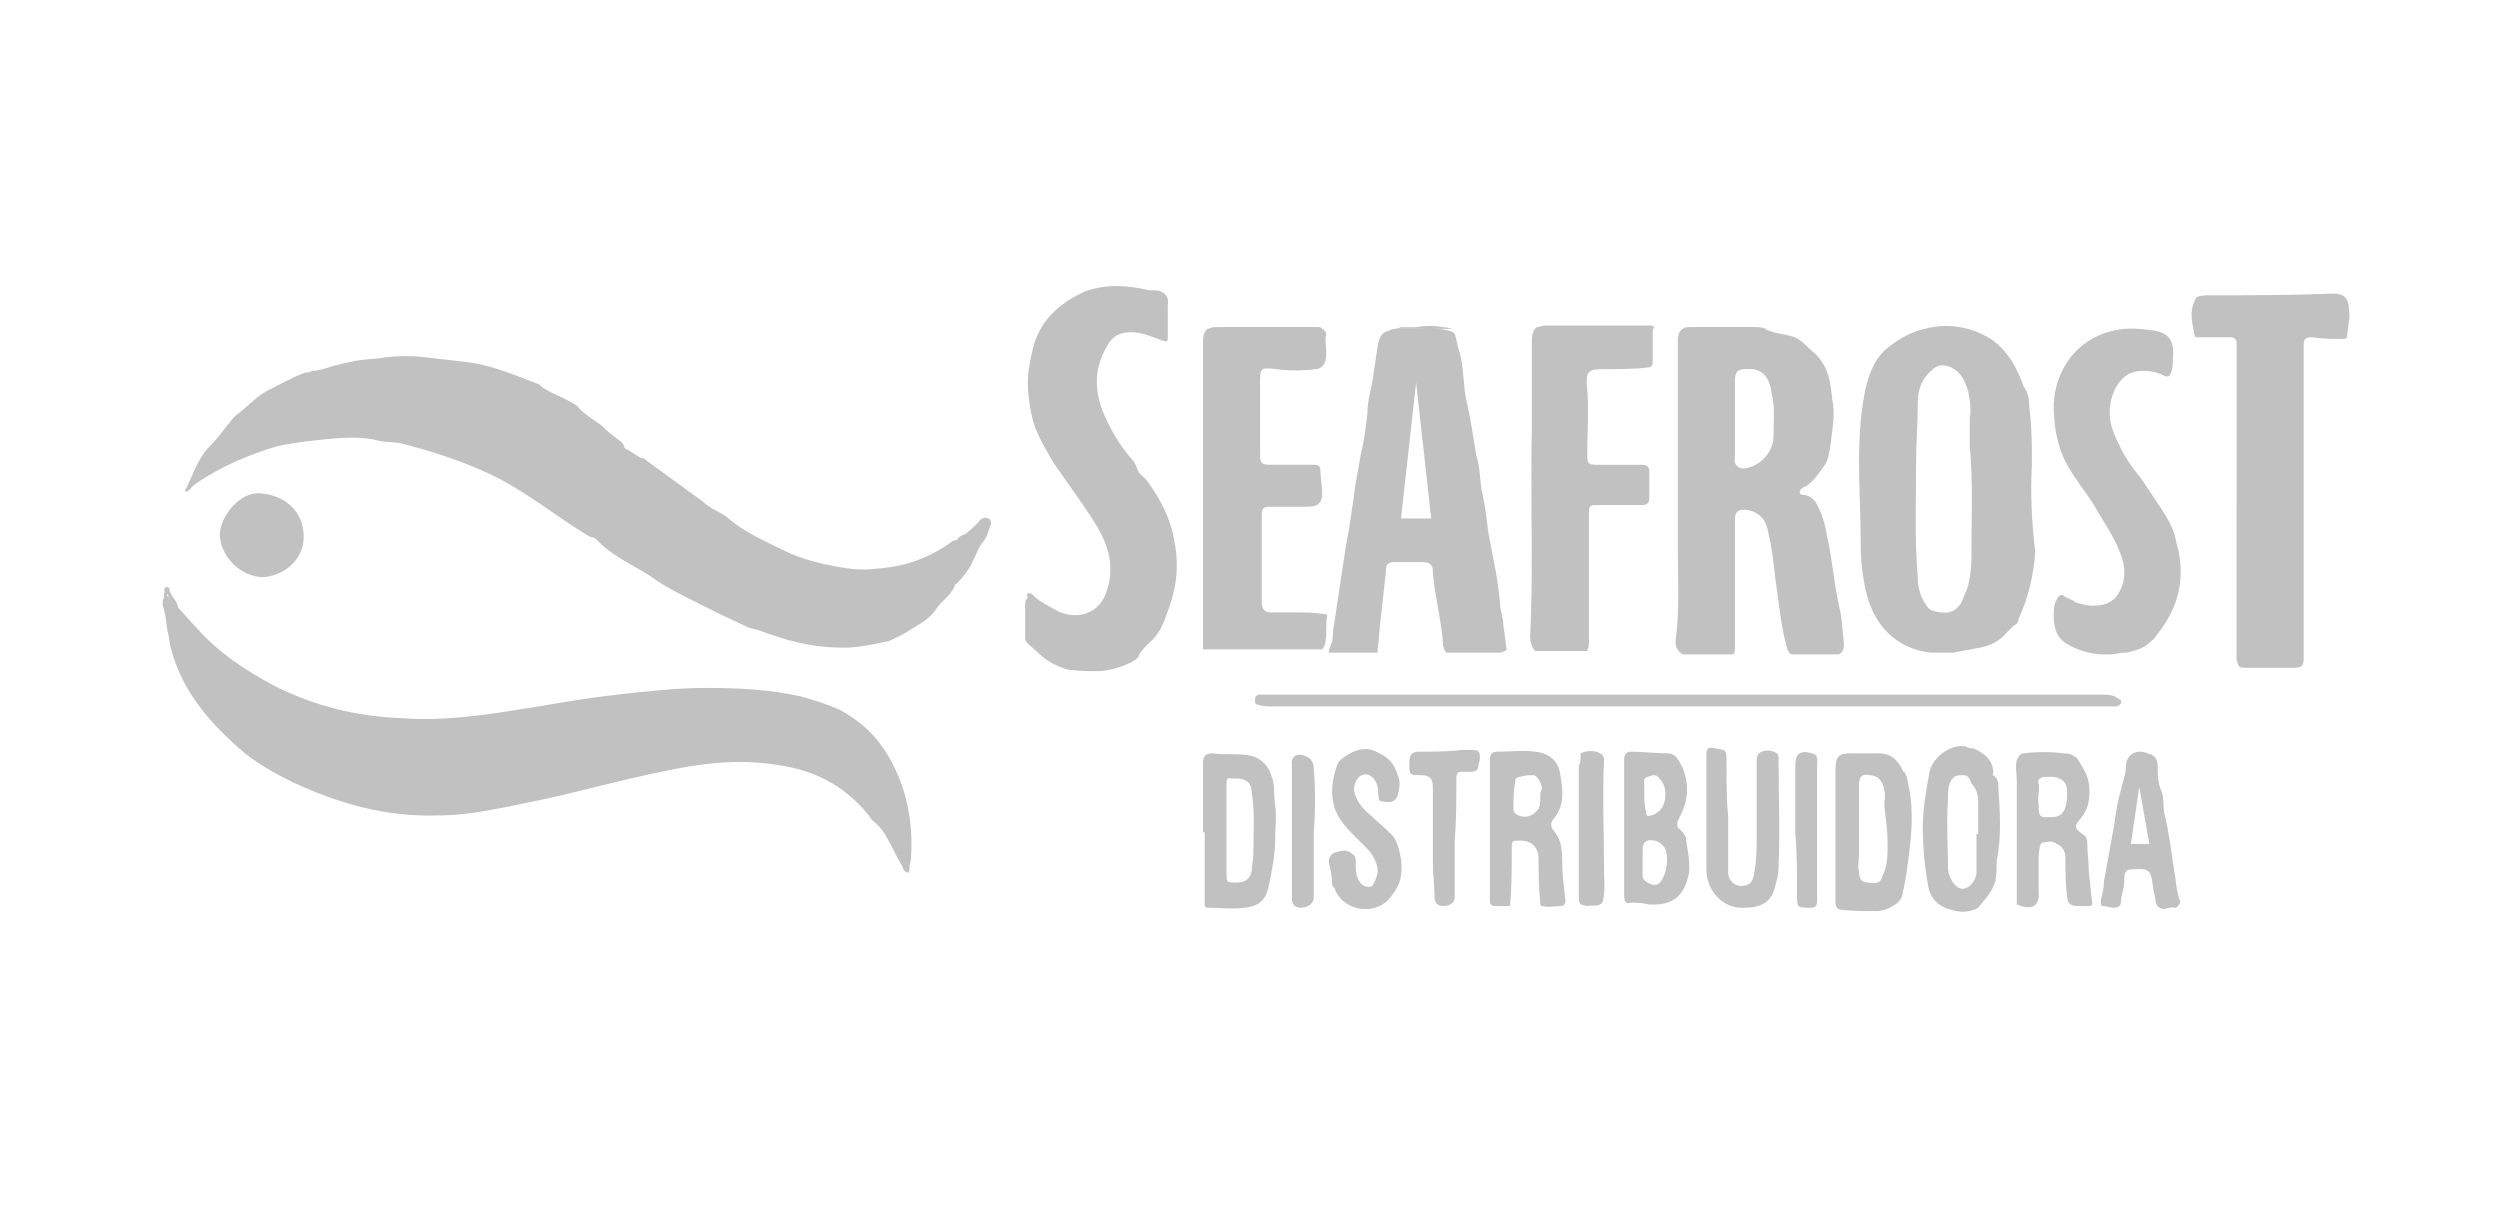 <?xml version="1.0" encoding="utf-8"?>
<!-- Generator: Adobe Illustrator 21.0.0, SVG Export Plug-In . SVG Version: 6.00 Build 0)  -->
<svg version="1.1" id="Capa_1" xmlns="http://www.w3.org/2000/svg" xmlns:xlink="http://www.w3.org/1999/xlink" x="0px" y="0px"
	 viewBox="0 0 149 72" style="enable-background:new 0 0 149 72;" xml:space="preserve">
<style type="text/css">
	.st0{fill:#C1C1C1;}
</style>
<g>
	<path class="st0" d="M371.4,3841.1c0.2,0.2,0.4,0.4,0.6,0.5c0.2,0.1,0.4,0.3,0.6,0.6c0,0.1,0.1,0.1,0.2,0.2
		c0.2,0.2,0.5,0.3,0.7,0.5c0.1,0,0.3,0.1,0.4,0.2c1,0.8,2.1,1.5,3.1,2.3c0.3,0.2,0.7,0.5,1,0.7c0.1,0,0.2,0.1,0.3,0.2
		c0.9,0.8,2.1,1.3,3.2,1.8c1.2,0.6,2.4,0.9,3.7,1c0.7,0.1,1.5,0,2.2-0.1c1.2-0.2,2.3-0.7,3.3-1.4c0.1-0.1,0.2-0.1,0.2-0.1
		c0,0,0.1,0,0.1-0.1c0.1-0.2,0.4-0.2,0.6-0.4c0.2-0.2,0.5-0.4,0.7-0.6c0.1-0.1,0.3-0.2,0.5,0c0.2,0.1,0.2,0.3,0.1,0.4
		c-0.1,0.3-0.2,0.7-0.4,0.9c-0.2,0.3-0.3,0.6-0.4,0.9c-0.2,0.5-0.5,0.9-0.9,1.3c0,0-0.1,0-0.1,0.1c-0.2,0.6-0.7,0.8-1.1,1.3
		c-0.4,0.5-0.9,0.8-1.4,1.1c-0.4,0.2-0.8,0.5-1.2,0.7c-0.8,0.2-1.7,0.4-2.6,0.4c-1,0-1.9-0.1-2.9-0.3c-0.8-0.2-1.6-0.5-2.4-0.8
		c-0.6-0.3-1.2-0.6-1.8-0.9c-0.6-0.2-1.1-0.6-1.7-0.9c-0.7-0.3-1.4-0.8-2.1-1.2c-1-0.6-2.1-1.2-3-2.1c-0.1-0.1-0.3-0.1-0.4-0.2
		c-1.7-1-3.2-2.3-4.9-3.2c-1.6-0.8-3.4-1.4-5.1-1.8c-0.6-0.2-1.2-0.1-1.8-0.2c-1-0.2-2-0.1-2.9,0c-0.9,0-1.7,0.2-2.6,0.4
		c-1.6,0.4-3.1,1.1-4.5,2.1c-0.1,0.1-0.2,0.2-0.4,0.3c-0.1,0-0.1,0.1-0.2,0.1c-0.1,0,0-0.1,0-0.2c0.4-0.8,0.6-1.7,1.3-2.3
		c0.4-0.3,0.6-0.8,0.9-1.2c0.2-0.2,0.3-0.4,0.4-0.6c0.6-0.4,1.1-1,1.8-1.4c0.7-0.4,1.4-0.7,2.2-1c0.1,0,0.2,0,0.4-0.1
		c0.4,0,0.8-0.2,1.2-0.3c0.4-0.1,0.8-0.2,1.2-0.2c0.5-0.1,1.1-0.1,1.6-0.2c0.8-0.1,1.5-0.1,2.3,0c0.8,0.1,1.6,0.2,2.4,0.3
		c1.4,0.2,2.6,0.8,3.9,1.3c0,0,0.1,0,0.1,0.1c0.6,0.4,1.4,0.7,2,1.1C370.4,3840.4,370.9,3840.7,371.4,3841.1z"/>
	<path class="st0" d="M347.8,3851.2c0.4,0.4,0.7,0.8,1,1.1c1.3,1.4,2.8,2.4,4.4,3.2c2.2,1.1,4.6,1.6,7.1,1.8
		c2.4,0.2,4.7-0.2,7.1-0.6c1.6-0.3,3.3-0.5,5-0.7c1.7-0.2,3.3-0.4,5-0.4c1.8,0,3.5,0.1,5.2,0.5c0.7,0.2,1.3,0.4,1.9,0.6
		c0.3,0.1,0.6,0.3,0.8,0.5c1.3,0.9,2.2,2.1,2.7,3.5c0.6,1.4,0.7,2.9,0.7,4.4c0,0.2-0.1,0.4-0.1,0.6c0,0.1,0,0.2-0.1,0.2
		c-0.1,0-0.2-0.1-0.2-0.1c-0.1-0.1-0.1-0.3-0.2-0.4c-0.2-0.5-0.5-0.9-0.7-1.4c-0.2-0.4-0.4-0.8-0.8-1c-0.1-0.1-0.2-0.3-0.3-0.4
		c-1.3-1.5-3-2.4-4.9-2.7c-2.2-0.3-4.4-0.1-6.6,0.3c-2.3,0.5-4.5,1.1-6.8,1.6c-1.9,0.4-3.7,0.8-5.6,0.8c-2.9,0.1-5.6-0.6-8.1-1.9
		c-0.9-0.4-1.8-0.9-2.6-1.6c-1.9-1.6-3.5-3.4-4.1-5.8c-0.1-0.3-0.1-0.6-0.2-1c-0.1-0.5-0.1-1-0.2-1.5c0-0.1,0-0.2,0-0.2
		c0-0.1,0.1-0.2,0.2-0.2c0.1,0,0.2,0.1,0.2,0.2C347.5,3850.8,347.6,3851,347.8,3851.2z"/>
	<path class="st0" d="M440.7,3853.3c-0.1-0.7-0.1-1.5-0.3-2.2c-0.2-1.3-0.4-2.6-0.6-3.9c-0.1-0.7-0.3-1.3-0.7-1.9
		c-0.1-0.2-0.3-0.3-0.6-0.4c-0.2,0-0.3-0.1-0.2-0.3c0.1-0.1,0.1-0.1,0.2-0.2c0.4-0.3,0.8-0.7,1.1-1.2c0.2-0.3,0.3-0.8,0.4-1.2
		c0.1-0.9,0.2-1.7,0.1-2.5c-0.1-0.9-0.2-1.8-0.9-2.5c-0.5-0.4-0.8-0.9-1.5-1.1c-0.3-0.1-0.6-0.1-0.8-0.2c-0.2-0.1-0.3-0.1-0.5-0.1
		c-0.2,0-0.4-0.1-0.6-0.1c-1.2,0-2.4,0-3.6,0c-0.2,0-0.3,0-0.4,0.1c-0.2,0.1-0.3,0.3-0.3,0.6c0,3.9,0,7.9,0,11.8
		c0,1.5,0.1,3.1-0.1,4.6c-0.1,0.4,0,0.8,0.4,1l2.8,0c0.1-0.1,0.1-0.2,0.1-0.5c0-1.2,0-2.3,0-3.5c0-1.2,0-2.4,0-3.6
		c0-0.5,0.2-0.7,0.7-0.5c0.7,0.1,1,0.7,1.2,1.3c0.2,0.8,0.3,1.6,0.4,2.4c0.2,1.2,0.3,2.4,0.5,3.6c0.1,0.3,0.1,0.6,0.3,0.8l2.6,0
		C440.6,3853.7,440.7,3853.5,440.7,3853.3z M436.8,3841.6c0,0.9-0.6,1.6-1.5,1.8c-0.4,0.1-0.7-0.2-0.7-0.7c0-0.7,0-1.5,0-2.2h0
		c0-0.6,0-1.3,0-1.9c0-0.5,0.2-0.7,0.7-0.7c1-0.1,1.3,0.6,1.4,1.4C436.8,3840,436.8,3840.8,436.8,3841.6z"/>
	<path class="st0" d="M451.1,3843.2c0-0.9,0-1.8-0.1-2.8c-0.1-0.5,0-1-0.3-1.4c0-0.1-0.1-0.1-0.1-0.2c-0.3-1-0.8-1.9-1.7-2.5
		c-0.6-0.4-1.2-0.7-1.9-0.8c-0.5-0.1-1-0.1-1.5,0c-0.2,0-0.3,0.1-0.5,0.1c-0.9,0.2-1.6,0.6-2.2,1.2c-0.5,0.6-0.9,1.3-1.1,2.1
		c-0.3,1.4-0.3,2.7-0.4,4.1c0,1.6,0.1,3.1,0.1,4.7c0,0.9,0.1,1.7,0.3,2.5c0.2,0.9,0.6,1.7,1.2,2.3c0.7,0.7,1.5,1,2.5,1.1l1.2,0
		c0.5-0.1,1-0.2,1.5-0.3c0.6-0.1,1.1-0.4,1.5-0.8c0.1-0.1,0.3-0.2,0.4-0.4c0.2-0.1,0.2-0.2,0.3-0.4c0.6-1.2,0.9-2.5,0.9-3.8
		C451.1,3846.5,451.1,3844.9,451.1,3843.2z M447.8,3847.8c0,0.8,0,1.7-0.3,2.5c-0.1,0.2-0.2,0.4-0.3,0.7c-0.4,0.7-1,0.7-1.6,0.5
		c-0.1,0-0.2-0.1-0.3-0.2c-0.3-0.5-0.5-1.1-0.6-1.7c-0.2-2.1-0.1-4.2-0.1-6.3c0-1.1,0.1-2.2,0.1-3.3c0-0.7,0.2-1.3,0.7-1.7
		c0.4-0.4,0.7-0.4,1.2-0.2c0.6,0.3,0.8,0.8,0.9,1.3c0.1,0.5,0.1,1,0.1,1.5c0,0.5,0,1.1,0,1.6C447.9,3844.2,447.8,3846,447.8,3847.8z
		"/>
	<path class="st0" d="M421.9,3853.5c-0.1-0.4-0.1-0.9-0.1-1.3c0-0.5-0.2-0.9-0.2-1.3c-0.1-0.8-0.2-1.6-0.4-2.4
		c-0.1-0.5-0.2-1-0.3-1.5c-0.1-0.8-0.2-1.6-0.4-2.3c-0.1-0.6-0.1-1.3-0.3-1.9c-0.1-0.6-0.1-1.2-0.2-1.7c-0.1-0.7-0.3-1.3-0.3-2
		c-0.1-0.8-0.1-1.6-0.3-2.4c-0.2-0.7-0.1-0.9-0.5-1c-0.1,0-0.3-0.1-0.6-0.1c-0.5-0.1-1,0-1.4,0c0,0,0,0,0,0c-0.3,0-0.6,0-0.9,0
		c-0.2,0-0.3,0-0.4,0.1c-0.4,0.1-0.6,0.2-0.7,0.9c-0.1,0.6-0.2,1.3-0.2,1.9c-0.1,0.6-0.2,1.2-0.3,1.7c-0.1,0.8-0.2,1.6-0.4,2.4
		c-0.1,0.5-0.2,1-0.2,1.6c-0.1,0.7-0.2,1.3-0.3,2c-0.1,0.7-0.3,1.5-0.4,2.2c-0.1,0.6-0.1,1.3-0.3,1.9c-0.1,0.6-0.2,1.2-0.3,1.8
		c-0.1,0.4,0,0.8-0.2,1.2c-0.1,0.2-0.1,0.3-0.1,0.4l2.7,0c0,0,0-0.1,0-0.1c0-0.6,0.1-1.2,0.2-1.9c0.1-0.8,0.2-1.7,0.3-2.5
		c0-0.5,0.1-0.6,0.6-0.6c0.5,0,0.9,0,1.4,0c0.5,0,0.6,0.1,0.7,0.6c0.1,1.3,0.5,2.6,0.5,4c0,0.3,0.1,0.4,0.2,0.5l3,0
		C421.9,3853.6,421.9,3853.5,421.9,3853.5z M415.9,3846.2l0.8-7.6l0.9,7.6H415.9z"/>
	<path class="st0" d="M396,3854c-0.3-0.3-0.6-0.5-0.9-0.8c-0.1-0.1-0.1-0.3-0.1-0.4c0-0.6,0-1.2,0-1.7c0-0.1,0-0.2,0.1-0.3
		c0.1-0.1,0-0.2,0-0.2c0.2-0.1,0.3,0,0.4,0.1c0.4,0.4,0.8,0.6,1.3,0.8c1.1,0.6,2.4,0.2,2.8-1.2c0.3-1.3,0-2.4-0.6-3.4
		c-0.7-1.2-1.6-2.3-2.4-3.5c-0.5-0.8-1-1.6-1.2-2.6c-0.2-0.8-0.3-1.7-0.2-2.6c0.1-0.6,0.2-1.1,0.4-1.7c0.5-1.3,1.5-2.2,2.7-2.7
		c1.2-0.5,2.4-0.4,3.6-0.1c0.1,0,0.2,0,0.2,0c0.5,0,0.8,0.3,0.8,0.8c0,0.6,0,1.2,0,1.8c0,0.2,0,0.3-0.3,0.2
		c-0.6-0.2-1.2-0.4-1.8-0.4c-0.6,0-1,0.2-1.3,0.7c-0.8,1.2-0.7,2.5-0.2,3.8c0.4,0.9,0.9,1.7,1.5,2.5c0.2,0.2,0.3,0.4,0.4,0.7
		c0.1,0.3,0.4,0.4,0.5,0.7c0.7,1,1.3,2.1,1.5,3.4c0.3,1.4,0.1,2.8-0.4,4.1c-0.2,0.6-0.5,1.1-0.9,1.5c-0.2,0.2-0.4,0.4-0.6,0.6
		c0,0.1-0.1,0.2-0.2,0.2c-0.6,0.4-1.2,0.6-1.9,0.6c-0.6,0-1.3,0-1.9-0.1C396.8,3854.4,396.4,3854.3,396,3854z"/>
	<path class="st0" d="M462.5,3845.3c0-2.9,0-5.8,0-8.8c0-0.3-0.1-0.4-0.4-0.4c-0.6,0-1.2,0-1.8,0c-0.1,0-0.2,0-0.2-0.1
		c-0.1-0.6-0.2-1.2-0.1-1.7c0.1-0.5,0.2-0.5,0.7-0.5c2.4,0,4.8,0,7.2-0.1c0.6,0,0.8,0.3,0.9,0.9c0.1,0.5-0.1,0.9-0.1,1.4
		c0,0.2-0.2,0.2-0.3,0.2c-0.6,0-1.1,0-1.7,0c-0.3,0-0.4,0.1-0.4,0.4c0,5.8,0,11.6,0,17.4c0,0.5-0.1,0.6-0.6,0.6c-0.9,0-1.8,0-2.7,0
		c-0.3,0-0.4-0.1-0.4-0.4c0-0.5,0-0.9,0-1.4C462.6,3850.2,462.6,3847.7,462.5,3845.3C462.6,3845.3,462.5,3845.3,462.5,3845.3z"/>
	<path class="st0" d="M411.7,3853.1c0,0.2-0.1,0.3-0.2,0.4l-6.7,0c0-0.1,0-0.2,0-0.3c0-1.2,0-2.5,0-3.7v-4.7c0-2.8,0-5.6,0-8.4
		c0-0.2,0-0.4,0.1-0.5c0-0.1,0.1-0.1,0.2-0.2c0,0,0,0,0,0c0.1,0,0.1-0.1,0.2-0.1c0.3,0,0.5,0,0.8,0c1.7,0,3.4,0,5.1,0
		c0.1,0,0.2,0,0.3,0.1c0.2,0.1,0.2,0.2,0.2,0.5c0,0.4,0,0.9,0,1.3c-0.1,0.3-0.3,0.4-0.5,0.5c-0.7,0.1-1.5,0.1-2.2,0
		c-0.9-0.1-0.9-0.1-0.9,0.8c0,1.3,0,2.6,0,3.9c0,0.4,0.1,0.6,0.6,0.6c0.8,0,1.6,0,2.4,0c0.3,0,0.4,0.1,0.3,0.3
		c0,0.4,0.1,0.8,0.1,1.2c0,0.5-0.2,0.7-0.7,0.7c-0.7,0-1.4,0-2.2,0c-0.4,0-0.5,0.1-0.5,0.5c0,1.4,0,2.7,0,4.1c0,0.3,0,0.5,0,0.8
		c0,0.3,0.2,0.5,0.5,0.5c0.5,0,0.9,0,1.4,0c0.5,0,1.1,0,1.6,0.1c0.1,0,0.2,0,0.2,0.1C411.8,3852.1,411.8,3852.6,411.7,3853.1z"/>
	<path class="st0" d="M430,3835.8c0,0.6,0,1.1,0,1.7c0,0.2-0.1,0.3-0.3,0.3c-0.8,0.1-1.5,0.1-2.3,0c-1,0-1.1,0.1-1,1.1
		c0.1,1.2,0,2.5,0,3.7c0,0.4,0.1,0.5,0.5,0.5c0.8,0,1.7,0,2.5,0c0.4,0,0.4,0.1,0.4,0.4c0,0.5,0,0.9,0,1.4c0,0.4-0.1,0.5-0.5,0.5
		c-0.8,0-1.6,0-2.5,0c-0.4,0-0.4,0-0.4,0.4c0,1.2,0,2.4,0,3.5h0c0,1.1,0,2.2,0,3.3c0,0.2,0,0.3,0,0.5c0,0.2-0.1,0.3-0.1,0.4l-2.9,0
		c-0.2-0.2-0.3-0.5-0.3-0.9c0.2-3.9,0-7.7,0.1-11.6c0-1.6,0-3.2,0-4.8c0-0.4,0.1-0.6,0.3-0.7c0.1,0,0.3-0.1,0.5-0.1
		c1.9,0,3.9,0,5.8,0c0.1,0,0.2,0,0.3,0.1C430,3835.6,430,3835.7,430,3835.8z"/>
	<path class="st0" d="M458.1,3852.8c-0.1,0.2-0.3,0.3-0.5,0.4c-0.4,0.3-0.8,0.4-1.2,0.5c0,0-0.1,0-0.1,0c-0.3,0-0.5,0.1-0.8,0.1
		c-0.2,0-0.3,0-0.5,0c-0.6,0-1.2-0.2-1.8-0.5c-0.7-0.4-1-1-0.9-1.7c0-0.3,0-0.6,0.1-1c0.1-0.2,0.2-0.3,0.4-0.1
		c0.2,0.1,0.5,0.2,0.7,0.4c0.3,0.1,0.6,0.2,1,0.2c0.5,0,1-0.1,1.3-0.5c0.6-0.8,0.6-1.7,0.2-2.7c-0.3-0.9-0.9-1.7-1.4-2.5
		c-0.5-0.7-1.1-1.4-1.5-2.3c-0.5-1.1-0.8-2.2-0.7-3.4c0.1-1.9,1.2-3.6,3.4-4.1c0.7-0.2,1.5-0.1,2.3,0c0.9,0.2,1.2,0.6,1.1,1.7
		c0,0.2,0,0.4-0.1,0.6c-0.1,0.2-0.1,0.3-0.4,0.2c-0.4-0.2-0.8-0.3-1.2-0.3c-0.7,0-1.2,0.3-1.5,0.9c-0.5,1.1-0.4,2.2,0.1,3.2
		c0.3,0.7,0.7,1.3,1.2,1.9c0.4,0.5,0.8,1.1,1.1,1.7c0.4,0.6,0.7,1.2,0.9,1.9C459.8,3849.4,459.4,3851.2,458.1,3852.8z"/>
	<path class="st0" d="M432,3856.7c-7.8,0-15.5,0-23.3,0c-0.3,0-0.5,0-0.8-0.1c-0.1,0-0.2-0.1-0.2-0.2c0-0.2,0.1-0.3,0.2-0.3
		c0.4,0,0.7,0,1.1,0c3.3,0,6.6,0,10,0c12,0,24,0,35.9,0c0.3,0,0.6,0,0.9,0.1c0.1,0.1,0.2,0.1,0.2,0.3c0,0.1-0.2,0.2-0.3,0.2
		c-0.2,0-0.4,0-0.6,0C447.4,3856.7,439.7,3856.7,432,3856.7L432,3856.7z"/>
	<path class="st0" d="M444.2,3860.9c0-0.2-0.1-0.4-0.2-0.6c-0.1,0-0.1-0.1-0.1-0.1c-0.3-0.6-0.6-0.9-1.3-0.9c-0.5,0-1.1,0-1.6,0
		c-0.7,0-0.8,0.2-0.8,0.8c0,2.1,0,4.2,0,6.2c0,0.4,0,0.8,0,1.2c0,0.2,0,0.3,0.2,0.4c0.7,0.1,1.4,0.1,2.1,0.1c0.4,0,0.9-0.2,1.2-0.5
		c0.1-0.2,0.3-0.4,0.3-0.6c0.2-0.8,0.3-1.6,0.3-2.4C444.5,3863.3,444.4,3862.1,444.2,3860.9z M443.1,3864.3c0,0.6,0,1.2-0.2,1.8
		c-0.1,0.4-0.3,0.5-0.8,0.4c-0.3,0-0.4-0.2-0.5-0.5c-0.1-0.3,0-0.7,0-1c0-1.3,0-2.6,0-4c0-0.4,0.2-0.5,0.5-0.5
		c0.5,0,0.8,0.3,0.9,0.8c0.1,0.3,0,0.5,0,0.8C443,3862.9,443.1,3863.6,443.1,3864.3z"/>
	<path class="st0" d="M454.5,3867.6c-0.1-0.5-0.1-1.1-0.1-1.6c0-0.6-0.1-1.2-0.1-1.8c0-0.2-0.1-0.3-0.3-0.4
		c-0.4-0.3-0.5-0.4-0.1-0.7c0.5-0.6,0.6-1.3,0.5-2.1c-0.1-0.5-0.4-1-0.7-1.4c-0.2-0.2-0.5-0.3-0.7-0.3c-0.7-0.1-1.5-0.1-2.2,0
		c-0.2,0-0.3,0.2-0.3,0.4c-0.1,0.4,0,0.8,0,1.1c0,2.3,0,4.6,0,6.9c0.9,0.3,1.3,0.1,1.2-0.7c0-0.5,0-1.1,0-1.6c0-0.3,0-0.6,0.1-0.9
		c0-0.1,0.1-0.2,0.2-0.2c0.2,0,0.4-0.1,0.6,0c0,0,0.1,0.1,0.1,0.1c0.3,0.2,0.5,0.4,0.5,0.8c0,0.7,0,1.4,0.1,2c0,0.4,0.2,0.5,0.6,0.6
		c0.2,0,0.4,0,0.6,0C454.4,3867.8,454.5,3867.8,454.5,3867.6z M453,3862.3c-0.1,0.4-0.3,0.6-0.7,0.6c-0.7,0-0.7,0.1-0.8-0.7
		c-0.1-0.4,0.1-0.7,0-1.1c-0.1-0.2,0.1-0.4,0.4-0.4c0.2,0,0.3,0,0.5,0c0.5,0.1,0.7,0.3,0.7,0.8C453.1,3861.7,453.1,3862,453,3862.3z
		"/>
	<path class="st0" d="M449.3,3861.2c0-0.2,0-0.5-0.3-0.6c-0.1,0,0-0.1,0-0.1c0-0.8-0.5-1.2-1.1-1.4c-0.1,0-0.3,0-0.4-0.1
		c-0.8-0.2-1.8,0.5-2,1.4c-0.2,1-0.3,2-0.3,3.1c0,1.1,0.1,2.1,0.3,3.2c0.1,0.8,0.6,1.2,1.2,1.4c0.6,0.2,1.1,0.2,1.6-0.1
		c0.3-0.4,0.8-0.8,0.9-1.4c0.1-0.4,0.1-0.8,0.1-1.2C449.4,3864,449.4,3862.6,449.3,3861.2z M448.1,3862c0,0.6,0,1.2,0,1.8h0
		c0,0.7,0,1.4,0,2.1c0,0.3-0.2,0.5-0.4,0.7c-0.3,0.2-0.7,0.2-0.9-0.2c-0.2-0.3-0.2-0.5-0.2-0.8c0-1.3-0.1-2.5,0-3.8
		c0-0.3,0-0.7,0.2-1c0.2-0.2,0.4-0.3,0.7-0.3c0.3,0,0.4,0.2,0.5,0.5C448,3861.3,448.1,3861.6,448.1,3862z"/>
	<path class="st0" d="M408.9,3862.2c-0.1-0.5,0-1.1-0.2-1.6c-0.2-0.7-0.7-1.1-1.4-1.3c-0.6-0.1-1.2,0-1.9,0c-0.4,0-0.5,0.1-0.5,0.5
		c0,1.3,0,2.6,0,3.8h0.1c0,1.3,0,2.6,0,3.9c0,0.2,0,0.3,0.2,0.3c0.7,0,1.4,0.1,2,0c0.7-0.1,1.2-0.4,1.3-1.2c0.2-0.8,0.3-1.7,0.3-2.5
		C408.9,3863.5,409,3862.8,408.9,3862.2z M407.7,3864.9c0,0.3-0.1,0.6-0.1,0.9c-0.1,0.5-0.4,0.7-0.8,0.7c-0.6,0-0.6,0-0.6-0.6v-2.4
		c0-0.9,0-1.7,0-2.6c0-0.2,0-0.3,0.3-0.3c0.1,0,0.2,0,0.3,0c0.6,0,0.8,0.2,0.9,0.8C407.8,3862.6,407.7,3863.7,407.7,3864.9z"/>
	<path class="st0" d="M459.4,3867.5c-0.2-0.5-0.2-1-0.3-1.5c-0.2-1.1-0.3-2.2-0.6-3.2c-0.1-0.4,0-0.9-0.2-1.3
		c-0.2-0.4-0.2-0.9-0.2-1.3c0-0.5-0.2-0.6-0.6-0.8c-0.7-0.2-1.3,0.1-1.2,0.7c0,0.5-0.2,0.9-0.3,1.3c-0.1,0.7-0.2,1.3-0.4,2
		c-0.2,1-0.4,2-0.5,3.1c0,0.4-0.1,0.7-0.2,1.1c0,0.1,0,0.3,0.1,0.3c0.2,0,0.4,0.1,0.6,0.1c0.2,0,0.4-0.1,0.4-0.3
		c0-0.4,0.2-0.7,0.2-1.1c0-0.8,0.1-0.8,0.8-0.8c0,0,0,0,0.1,0c0.3,0,0.4,0.1,0.5,0.4c0.1,0.3,0.1,0.7,0.2,1c0.1,0.3,0,0.6,0.3,0.7
		c0.3,0.1,0.5-0.1,0.8,0c0,0,0,0,0.1,0C459.4,3867.8,459.4,3867.6,459.4,3867.5z M456.7,3864.4l0.4-3.1l0.6,3.1H456.7z"/>
	<path class="st0" d="M415.7,3860.5C415.7,3860.5,415.7,3860.6,415.7,3860.5c0.2,0.4,0.1,0.8,0,1.1c-0.1,0.2-0.3,0.3-0.5,0.3
		c-0.2,0-0.4,0-0.6-0.1c-0.1-0.3,0-0.7-0.2-1c-0.2-0.4-0.6-0.5-0.9-0.2c-0.2,0.2-0.3,0.5-0.2,0.8c0.1,0.6,0.5,1,0.9,1.4
		c0.4,0.3,0.8,0.7,1.1,1c0.3,0.4,0.5,0.9,0.6,1.4c0.1,0.7,0,1.4-0.4,2c-0.8,1.2-2.6,1-3.2-0.1c0-0.1-0.1-0.1-0.1-0.2
		c-0.1-0.1-0.1-0.1-0.1-0.2c0-0.4-0.1-0.8-0.1-1.2c0-0.3,0.1-0.5,0.4-0.6c0.3-0.1,0.6-0.1,0.9,0.1c0.1,0.1,0.1,0.3,0.1,0.4
		c0,0.3,0,0.6,0.1,0.9c0.1,0.2,0.2,0.3,0.3,0.4c0.2,0.1,0.5,0.1,0.6-0.2c0.2-0.4,0.2-0.7,0.1-1.1c-0.2-0.5-0.6-0.9-1.1-1.3
		c-0.6-0.5-1.1-1.1-1.3-1.9c-0.2-0.8-0.1-1.5,0.2-2.2c0.1-0.2,0.3-0.4,0.5-0.5h0c0.6-0.4,1.2-0.5,1.8-0.1
		C415.2,3859.5,415.6,3859.9,415.7,3860.5z"/>
	<path class="st0" d="M419,3864.2c0,1.1,0,2.1,0,3.2c0,0.3-0.2,0.5-0.7,0.5c-0.3,0-0.4-0.1-0.4-0.5c0-0.7-0.1-1.3-0.1-2
		c0-1.4,0-2.8,0-4.2c0-0.5-0.2-0.6-0.6-0.6c-0.6,0-0.6,0-0.7-0.6c0-0.5,0.1-0.6,0.6-0.6c0.8,0,1.6,0,2.3-0.1c0.2,0,0.4,0,0.6,0
		c0.3,0,0.4,0.2,0.4,0.5c0,0.2,0,0.3-0.1,0.5c0,0.2-0.2,0.3-0.4,0.3c-0.2,0-0.4,0-0.6,0c-0.2,0-0.3,0.1-0.3,0.3
		C419,3862,419,3863.1,419,3864.2C419,3864.2,419,3864.2,419,3864.2z"/>
	<path class="st0" d="M426,3859.5c0-0.1,0-0.1,0-0.2c0.4-0.2,0.9-0.2,1.3,0.1c0.1,0.1,0.1,0.2,0.1,0.3c-0.1,2,0,4.1,0,6.1
		c0,0.6,0.1,1.3-0.1,1.9c-0.3,0.3-0.6,0.1-0.9,0.2c-0.4-0.1-0.4-0.1-0.5-0.5c0-2.4,0-4.9,0-7.3C426,3859.9,426,3859.7,426,3859.5z"
		/>
	<path class="st0" d="M438,3863.7c0-1.2,0-2.5,0-3.7c0-0.7,0.3-0.8,0.9-0.6c0.3,0.1,0.3,0.4,0.3,0.6c0,0.9,0,1.8,0,2.7
		c0,1.6,0,3.2,0,4.8c0,0.3-0.1,0.4-0.4,0.4c-0.7,0-0.7,0-0.7-0.8C438,3865.9,438,3864.8,438,3863.7
		C438,3863.7,438,3863.7,438,3863.7z"/>
	<path class="st0" d="M347.8,3851.2c-0.3-0.2-0.4-0.4-0.5-0.8c-0.2,0.2-0.2,0.5-0.1,0.7c0.1,0.4,0.2,0.9,0.2,1.3
		c-0.1,0-0.1-0.1-0.1-0.2c0-0.7-0.3-1.4-0.2-2c0-0.1,0-0.2,0.1-0.2c0.1,0,0.1,0,0.2,0.1C347.3,3850.5,347.7,3850.8,347.8,3851.2z"/>
	<polygon class="st0" points="416.9,3840.2 416.9,3840.2 416.9,3840.2 	"/>
	<polygon class="st0" points="416.9,3840.2 416.9,3840.2 416.9,3840.2 	"/>
	<path class="st0" d="M434.2,3862.8c0,1,0,2.1,0,3.1c0,0.6,0.6,0.9,1.1,0.7c0.1-0.1,0.2-0.2,0.2-0.3c0.2-0.8,0.2-1.7,0.1-2.5
		c0-1.3,0-2.6,0-4c0-0.2,0-0.4,0.3-0.5c0.3-0.1,0.6-0.1,0.8,0c0.1,0.1,0.1,0.2,0.1,0.3c0,2,0.1,4.1,0,6.1c0,0.4-0.1,0.7-0.2,1.1
		c-0.2,0.9-0.9,1.2-1.7,1.3c-1.2,0.1-2.1-0.9-2.1-2.1c0-2.1,0-4.2,0-6.3c0-0.3,0.1-0.4,0.5-0.4c0.7,0.1,0.7,0.1,0.7,0.7
		C434.1,3861,434.1,3861.9,434.2,3862.8C434.1,3862.8,434.2,3862.8,434.2,3862.8z"/>
	<path class="st0" d="M431.8,3864.1c0-0.2-0.1-0.4-0.3-0.5c-0.3-0.2-0.3-0.4-0.1-0.7c0.5-0.9,0.6-1.8,0.1-2.7
		c-0.2-0.4-0.4-0.8-0.8-0.8c-0.7,0-1.4-0.1-2.1-0.1c-0.3,0-0.4,0.2-0.4,0.4c0,1.3,0,2.5,0,3.8h0c0,0.8,0,1.6,0,2.4c0,0.5,0,1,0,1.5
		c0,0.3,0,0.4,0.4,0.4c0.3,0,0.6,0,1,0.1c1.3,0.1,1.9-0.4,2.3-1.5C432.1,3865.6,432,3864.9,431.8,3864.1z M429.7,3860.7
		c0.2-0.1,0.5-0.1,0.7,0.1c0.4,0.4,0.4,0.8,0.2,1.3c-0.1,0.4-0.3,0.6-0.7,0.8c-0.2,0-0.2,0-0.3-0.1c-0.1-0.4-0.1-0.7-0.1-1.1
		c0-0.2,0-0.4,0-0.5C429.5,3860.9,429.4,3860.7,429.7,3860.7z M430.5,3866.4c-0.1,0.2-0.3,0.3-0.5,0.2c-0.2-0.1-0.5-0.2-0.5-0.5
		c0-0.3,0-0.5,0-0.8h0c0-0.2,0-0.5,0-0.7c0-0.2,0-0.5,0.3-0.6c0.2-0.1,0.7,0.1,0.8,0.3C430.9,3864.8,430.8,3865.9,430.5,3866.4z"/>
	<path class="st0" d="M411.1,3863.7c0,1.2,0,2.5,0,3.7c0,0.3-0.3,0.5-0.7,0.5c-0.2,0-0.4-0.2-0.4-0.5c0-1,0-2,0-3.1
		c0-1.4,0-2.8,0-4.2c0-0.1,0-0.2,0-0.3c-0.1-0.4,0.2-0.7,0.6-0.6c0.4,0.1,0.6,0.3,0.6,0.8C411.2,3861.3,411.2,3862.5,411.1,3863.7
		C411.1,3863.7,411.1,3863.7,411.1,3863.7z"/>
	<path class="st0" d="M352.3,3844.8c1.3,0.1,2.4,0.9,2.4,2.4c0,1.3-1.1,2.2-2.2,2.2c-1.3,0-2.5-1.2-2.4-2.4
		C350.1,3845.9,351.2,3844.7,352.3,3844.8z"/>
	<path class="st0" d="M425.1,3867.6c-0.1-0.8-0.2-1.6-0.2-2.4c0-0.6-0.1-1.1-0.5-1.5c-0.2-0.2-0.2-0.4,0-0.6
		c0.2-0.2,0.3-0.4,0.4-0.7c0.2-0.6,0.1-1.2,0-1.8c-0.1-0.8-0.6-1.2-1.4-1.3c-0.7-0.1-1.4,0-2,0c-0.4,0-0.4,0.1-0.4,0.4v6.8
		c0,0.3,0,0.7,0,1c0,0.2,0.1,0.3,0.3,0.3c0.3,0,0.5,0,0.8,0c0.1-1,0.1-2.1,0.1-3.1c0-0.5,0-0.5,0.5-0.5c0.6,0,1,0.4,1,1
		c0,0.8,0,1.6,0.1,2.4c0,0.1,0,0.2,0.1,0.2c0.3,0.1,0.7,0,1.1,0C425.1,3867.8,425.1,3867.8,425.1,3867.6z M423.7,3861.7
		c0,0.2,0,0.5-0.1,0.7c-0.3,0.4-0.7,0.6-1.2,0.4c-0.2-0.1-0.3-0.2-0.3-0.4c0-0.5,0-1,0.1-1.5c0-0.2,0.1-0.3,0.3-0.3
		c0.2-0.1,0.5-0.1,0.7-0.1c0.2,0,0.5,0.5,0.5,0.8C423.7,3861.5,423.7,3861.6,423.7,3861.7z"/>
	<path class="st0" d="M455.5,3853.8c-0.2,0-0.3,0-0.5,0L455.5,3853.8z"/>
	<path class="st0" d="M411.2,3835.5c0.1,0,0.2,0,0.3,0.1H405l0.2,0l1-0.1C407.8,3835.5,409.5,3835.5,411.2,3835.5z"/>
	<path class="st0" d="M418.3,3835.5c0.3,0,0.4,0.1,0.6,0.1h-3.3c0.1,0,0.3,0,0.4-0.1c0.3,0,0.6,0,0.9,0c0,0,0,0,0,0
		C417.3,3835.5,417.8,3835.4,418.3,3835.5z"/>
	<path class="st0" d="M429.7,3835.5c0.1,0,0.2,0,0.3,0.1h-6.5c0.1,0,0.3-0.1,0.5-0.1C425.8,3835.5,427.8,3835.5,429.7,3835.5z"/>
	<path class="st0" d="M435.7,3835.5c0.2,0,0.4,0,0.6,0.1h-4.6c0.1,0,0.2-0.1,0.4-0.1C433.3,3835.5,434.5,3835.5,435.7,3835.5z"/>
	<path class="st0" d="M447,3835.6h-1.5C446,3835.5,446.5,3835.5,447,3835.6z"/>
</g>
<g>
	<path class="st0" d="M35.9,25.4c0.2,0.2,0.4,0.4,0.7,0.6c0.2,0.2,0.5,0.3,0.6,0.6c0,0.1,0.1,0.2,0.2,0.2c0.3,0.2,0.5,0.3,0.8,0.5
		c0.2,0,0.3,0.1,0.4,0.2c1.1,0.8,2.2,1.6,3.3,2.4c0.3,0.3,0.7,0.5,1.1,0.7c0.1,0.1,0.2,0.1,0.3,0.2c1,0.9,2.2,1.4,3.4,2
		c1.2,0.6,2.6,0.9,4,1.1c0.8,0.1,1.6,0,2.4-0.1c1.3-0.2,2.5-0.7,3.6-1.5c0.1-0.1,0.2-0.1,0.3-0.1c0,0,0.1-0.1,0.1-0.1
		c0.1-0.2,0.4-0.2,0.6-0.4c0.2-0.2,0.5-0.4,0.7-0.7c0.1-0.1,0.3-0.2,0.5-0.1c0.2,0.1,0.2,0.3,0.1,0.5c-0.1,0.3-0.2,0.7-0.5,1
		c-0.2,0.3-0.3,0.6-0.5,1c-0.2,0.5-0.6,1-1,1.4c0,0-0.1,0-0.1,0.1c-0.2,0.6-0.8,0.9-1.1,1.4c-0.4,0.6-1,0.9-1.5,1.2
		c-0.4,0.3-0.9,0.5-1.3,0.7c-0.9,0.2-1.8,0.4-2.7,0.4c-1,0-2-0.1-3.1-0.4c-0.9-0.2-1.7-0.6-2.6-0.8c-0.6-0.3-1.3-0.6-1.9-0.9
		c-0.6-0.3-1.2-0.6-1.8-0.9c-0.8-0.4-1.5-0.8-2.2-1.3c-1.1-0.7-2.3-1.2-3.2-2.2C35.3,32,35.1,32,35,31.9c-1.8-1.1-3.4-2.4-5.3-3.4
		c-1.8-0.9-3.6-1.5-5.5-2c-0.6-0.2-1.3-0.1-1.9-0.3c-1-0.2-2.1-0.1-3.1,0c-0.9,0.1-1.8,0.2-2.7,0.4c-1.7,0.5-3.3,1.2-4.8,2.2
		c-0.1,0.1-0.3,0.2-0.4,0.4c-0.1,0-0.1,0.1-0.2,0.1c-0.1,0-0.1-0.1,0-0.2c0.4-0.8,0.7-1.8,1.4-2.5c0.4-0.4,0.7-0.8,1-1.2
		c0.2-0.2,0.3-0.4,0.5-0.6c0.7-0.5,1.2-1.1,1.9-1.5c0.8-0.4,1.5-0.8,2.3-1.1c0.1,0,0.3,0,0.4-0.1c0.5,0,0.9-0.2,1.3-0.3
		c0.4-0.1,0.8-0.2,1.3-0.3c0.6-0.1,1.2-0.1,1.8-0.2c0.8-0.1,1.6-0.1,2.4,0c0.9,0.1,1.7,0.2,2.6,0.3c1.4,0.2,2.8,0.8,4.1,1.3
		c0.1,0,0.1,0.1,0.1,0.1c0.7,0.5,1.5,0.7,2.2,1.2C34.8,24.7,35.4,25,35.9,25.4z"/>
	<path class="st0" d="M10.6,36.2c0.4,0.4,0.7,0.8,1.1,1.2c1.3,1.5,3,2.6,4.7,3.5c2.4,1.2,4.9,1.8,7.5,1.9c2.6,0.2,5.1-0.2,7.6-0.6
		c1.8-0.3,3.5-0.6,5.3-0.8c1.8-0.2,3.5-0.4,5.3-0.4c1.9,0,3.8,0.1,5.6,0.5c0.7,0.2,1.4,0.4,2.1,0.7c0.3,0.1,0.6,0.3,0.9,0.5
		c1.4,0.9,2.3,2.2,2.9,3.7c0.6,1.5,0.8,3.1,0.7,4.7c0,0.2-0.1,0.4-0.1,0.7c0,0.1,0,0.2-0.1,0.2c-0.1,0-0.2-0.1-0.2-0.1
		c-0.1-0.1-0.1-0.3-0.2-0.4c-0.3-0.5-0.5-1-0.8-1.5c-0.2-0.4-0.5-0.8-0.9-1.1c-0.1-0.1-0.2-0.3-0.3-0.4c-1.4-1.7-3.2-2.6-5.3-2.9
		c-2.4-0.4-4.7-0.1-7,0.4c-2.5,0.5-4.9,1.2-7.3,1.7c-2,0.4-4,0.9-6,0.9c-3.1,0.1-5.9-0.7-8.7-2c-1-0.5-1.9-1-2.8-1.7
		c-2-1.7-3.7-3.6-4.4-6.2c-0.1-0.3-0.1-0.7-0.2-1c-0.1-0.5-0.1-1.1-0.3-1.6c0-0.1,0-0.2,0-0.3c0-0.1,0.1-0.2,0.2-0.3
		c0.1,0,0.2,0.1,0.2,0.2C10.3,35.9,10.5,36,10.6,36.2z"/>
	<path class="st0" d="M109.9,38.4c-0.1-0.8-0.1-1.6-0.3-2.3c-0.3-1.4-0.4-2.8-0.7-4.1c-0.1-0.7-0.3-1.4-0.7-2.1
		c-0.2-0.2-0.4-0.4-0.7-0.4c-0.2,0-0.3-0.1-0.2-0.3c0.1-0.1,0.2-0.2,0.3-0.2c0.5-0.3,0.8-0.8,1.1-1.2c0.3-0.4,0.3-0.8,0.4-1.3
		c0.1-0.9,0.3-1.8,0.1-2.7c-0.1-1-0.2-1.9-1-2.7c-0.5-0.4-0.9-1-1.6-1.1c-0.3-0.1-0.6-0.1-0.9-0.2c-0.2-0.1-0.4-0.1-0.5-0.2
		c-0.2,0-0.4-0.1-0.7-0.1c-1.3,0-2.6,0-3.8,0c-0.2,0-0.3,0-0.4,0.1c-0.2,0.1-0.3,0.3-0.3,0.7c0,4.2,0,8.4,0,12.6
		c0,1.7,0.1,3.3-0.1,5c-0.1,0.5,0,0.9,0.4,1.1l3,0c0.1-0.1,0.1-0.2,0.1-0.5c0-1.2,0-2.5,0-3.7c0-1.3,0-2.5,0-3.8
		c0-0.5,0.2-0.7,0.8-0.6c0.8,0.2,1.1,0.7,1.2,1.4c0.2,0.8,0.3,1.7,0.4,2.6c0.2,1.3,0.3,2.6,0.6,3.8c0.1,0.3,0.1,0.7,0.4,0.8l2.8,0
		C109.8,38.9,109.9,38.7,109.9,38.4z M105.7,26c0,0.9-0.7,1.7-1.6,1.9c-0.5,0.1-0.8-0.2-0.7-0.7c0-0.8,0-1.6,0-2.4h0
		c0-0.7,0-1.4,0-2.1c0-0.6,0.2-0.7,0.7-0.7c1-0.1,1.4,0.6,1.5,1.5C105.8,24.3,105.7,25.1,105.7,26z"/>
	<path class="st0" d="M121.1,27.7c0-1,0-2-0.1-3c-0.1-0.5,0-1.1-0.3-1.5c0-0.1-0.1-0.1-0.1-0.2c-0.4-1.1-0.9-2-1.8-2.7
		c-0.6-0.4-1.3-0.7-2-0.8c-0.5-0.1-1.1-0.1-1.6,0c-0.2,0-0.4,0.1-0.5,0.1c-0.9,0.2-1.7,0.7-2.4,1.3c-0.6,0.6-0.9,1.4-1.1,2.2
		c-0.3,1.4-0.4,2.9-0.4,4.4c0,1.7,0.1,3.3,0.1,5c0,0.9,0.1,1.8,0.3,2.7c0.2,0.9,0.6,1.8,1.3,2.5c0.7,0.7,1.6,1.1,2.6,1.2l1.3,0
		c0.5-0.1,1.1-0.2,1.6-0.3c0.6-0.1,1.2-0.4,1.6-0.9c0.1-0.1,0.3-0.3,0.4-0.4c0.2-0.1,0.3-0.2,0.3-0.4c0.6-1.3,0.9-2.6,1-4
		C121.1,31.2,121,29.5,121.1,27.7z M117.5,32.6c0,0.9,0,1.8-0.3,2.6c-0.1,0.2-0.2,0.5-0.3,0.7c-0.4,0.7-1,0.7-1.7,0.5
		c-0.1,0-0.2-0.1-0.3-0.2c-0.4-0.5-0.6-1.1-0.6-1.8c-0.2-2.3-0.1-4.5-0.1-6.8c0-1.2,0.1-2.4,0.1-3.6c0-0.7,0.2-1.4,0.8-1.9
		c0.4-0.4,0.7-0.4,1.2-0.2c0.6,0.3,0.8,0.8,1,1.4c0.1,0.5,0.2,1.1,0.1,1.6c0,0.6,0,1.2,0,1.7C117.6,28.8,117.5,30.7,117.5,32.6z"/>
	<path class="st0" d="M89.8,38.7c-0.1-0.5-0.1-0.9-0.2-1.4c0-0.5-0.2-0.9-0.2-1.4c-0.1-0.9-0.2-1.7-0.4-2.6
		c-0.1-0.5-0.2-1.1-0.3-1.6c-0.1-0.8-0.2-1.7-0.4-2.5c-0.1-0.7-0.1-1.4-0.3-2c-0.1-0.6-0.2-1.2-0.3-1.8c-0.1-0.7-0.3-1.4-0.4-2.1
		c-0.1-0.9-0.1-1.7-0.4-2.6c-0.2-0.8-0.1-0.9-0.6-1c-0.1,0-0.3-0.1-0.6-0.1c-0.5-0.1-1,0-1.5,0c0,0,0,0,0,0c-0.3,0-0.6,0-0.9,0
		c-0.2,0-0.3,0-0.5,0.1c-0.4,0.1-0.6,0.3-0.7,1c-0.1,0.7-0.2,1.3-0.3,2c-0.1,0.6-0.3,1.2-0.3,1.9c-0.1,0.9-0.2,1.7-0.4,2.5
		c-0.1,0.6-0.2,1.1-0.3,1.7c-0.1,0.7-0.2,1.4-0.3,2.1c-0.1,0.8-0.3,1.6-0.4,2.4c-0.1,0.7-0.2,1.3-0.3,2c-0.1,0.7-0.2,1.3-0.3,2
		c-0.1,0.4,0,0.8-0.2,1.2c-0.1,0.2-0.1,0.3-0.1,0.4l2.9,0c0,0,0-0.1,0-0.1c0.1-0.7,0.1-1.3,0.2-2c0.1-0.9,0.2-1.8,0.3-2.7
		c0-0.5,0.1-0.6,0.6-0.6c0.5,0,1,0,1.5,0c0.5,0,0.7,0.1,0.7,0.6c0.1,1.4,0.5,2.8,0.6,4.2c0,0.3,0.1,0.5,0.2,0.6l3.2,0
		C89.8,38.8,89.8,38.7,89.8,38.7z M83.5,30.9l0.9-8.1l0.9,8.1H83.5z"/>
	<path class="st0" d="M62.2,39.2c-0.3-0.3-0.7-0.6-1-0.9c-0.1-0.1-0.1-0.3-0.1-0.4c0-0.6,0-1.2,0-1.9c0-0.1,0-0.2,0.1-0.3
		c0.1-0.1,0-0.2,0-0.3c0.2-0.1,0.3,0,0.4,0.1c0.4,0.4,0.9,0.6,1.4,0.9c1.2,0.6,2.6,0.2,3-1.3c0.4-1.3,0.1-2.5-0.6-3.7
		c-0.8-1.3-1.7-2.5-2.6-3.8c-0.5-0.9-1.1-1.8-1.3-2.8c-0.2-0.9-0.3-1.8-0.2-2.7c0.1-0.6,0.2-1.2,0.4-1.8c0.5-1.4,1.6-2.3,2.9-2.9
		c1.3-0.5,2.6-0.4,3.9-0.1c0.1,0,0.2,0,0.3,0c0.5,0,0.9,0.3,0.8,0.9c0,0.6,0,1.3,0,1.9c0,0.2,0,0.3-0.3,0.2
		c-0.6-0.2-1.2-0.5-1.9-0.5c-0.6,0-1.1,0.2-1.4,0.8c-0.8,1.3-0.8,2.7-0.2,4.1c0.4,0.9,0.9,1.8,1.6,2.6c0.2,0.2,0.3,0.4,0.4,0.7
		c0.1,0.3,0.4,0.4,0.6,0.7c0.8,1.1,1.4,2.3,1.6,3.6c0.3,1.5,0.1,2.9-0.5,4.4c-0.2,0.6-0.5,1.2-1,1.6c-0.2,0.2-0.4,0.4-0.6,0.7
		c0,0.1-0.1,0.2-0.2,0.3c-0.6,0.4-1.3,0.6-2.1,0.7c-0.7,0-1.4,0-2-0.1C63,39.7,62.6,39.5,62.2,39.2z"/>
	<path class="st0" d="M133.3,29.9c0-3.1,0-6.2,0-9.4c0-0.3-0.1-0.4-0.4-0.4c-0.6,0-1.3,0-1.9,0c-0.1,0-0.2,0-0.2-0.1
		c-0.1-0.6-0.3-1.2-0.1-1.8c0.2-0.6,0.2-0.5,0.7-0.6c2.6,0,5.1,0,7.7-0.1c0.7,0,0.9,0.4,0.9,1c0.1,0.5-0.1,1-0.1,1.5
		c0,0.2-0.2,0.2-0.3,0.2c-0.6,0-1.2,0-1.8-0.1c-0.4,0-0.5,0.1-0.5,0.5c0,6.2,0,12.4,0,18.6c0,0.5-0.1,0.6-0.6,0.6c-1,0-1.9,0-2.9,0
		c-0.4,0-0.4-0.1-0.5-0.5c0-0.5,0-1,0-1.5C133.3,35.2,133.3,32.5,133.3,29.9C133.3,29.9,133.3,29.9,133.3,29.9z"/>
	<path class="st0" d="M79,38.2c0,0.2-0.1,0.4-0.2,0.5l-7.1,0c0-0.1,0-0.2,0-0.3c0-1.3,0-2.6,0-4v-5c0-3,0-6,0-9c0-0.2,0-0.4,0.1-0.6
		c0.1-0.1,0.1-0.2,0.2-0.2c0,0,0,0,0,0c0.1,0,0.2-0.1,0.3-0.1c0.3,0,0.5,0,0.8,0c1.8,0,3.6,0,5.4,0c0.1,0,0.3,0,0.3,0.1
		c0.2,0.1,0.3,0.3,0.2,0.5c0,0.5,0.1,0.9,0,1.4c-0.1,0.3-0.3,0.5-0.6,0.5c-0.8,0.1-1.6,0.1-2.3,0c-1-0.1-1-0.1-1,0.9
		c0,1.4,0,2.8,0,4.2c0,0.5,0.1,0.6,0.6,0.6c0.9,0,1.7,0,2.6,0c0.3,0,0.4,0.1,0.4,0.4c0,0.4,0.1,0.8,0.1,1.3c0,0.5-0.2,0.8-0.8,0.8
		c-0.8,0-1.5,0-2.3,0c-0.4,0-0.5,0.1-0.5,0.5c0,1.4,0,2.9,0,4.3c0,0.3,0,0.6,0,0.9c0,0.4,0.2,0.6,0.5,0.6c0.5,0,1,0,1.5,0
		c0.6,0,1.1,0,1.7,0.1c0.1,0,0.2,0,0.2,0.1C79,37.2,79.1,37.7,79,38.2z"/>
	<path class="st0" d="M98.5,19.8c0,0.6,0,1.2,0,1.8c0,0.2-0.1,0.3-0.3,0.3c-0.8,0.1-1.7,0.1-2.5,0.1c-1.1,0-1.2,0.1-1.1,1.2
		c0.1,1.3,0,2.6,0,4c0,0.4,0.1,0.5,0.5,0.5c0.9,0,1.8,0,2.7,0c0.4,0,0.5,0.1,0.5,0.5c0,0.5,0,1,0,1.4c0,0.4-0.1,0.5-0.5,0.5
		c-0.9,0-1.7,0-2.6,0c-0.4,0-0.5,0-0.5,0.5c0,1.3,0,2.5,0,3.8h0c0,1.2,0,2.4,0,3.5c0,0.2,0,0.3,0,0.5c0,0.2-0.1,0.3-0.1,0.4l-3.1,0
		c-0.2-0.2-0.3-0.5-0.3-0.9c0.2-4.1,0-8.2,0.1-12.4c0-1.7,0-3.5,0-5.2c0-0.4,0.1-0.7,0.3-0.8c0.1,0,0.3-0.1,0.5-0.1
		c2.1,0,4.1,0,6.2,0c0.1,0,0.2,0,0.3,0.1C98.5,19.6,98.5,19.7,98.5,19.8z"/>
	<path class="st0" d="M128.5,37.9c-0.1,0.2-0.3,0.3-0.5,0.5c-0.4,0.3-0.8,0.4-1.3,0.5c0,0-0.1,0-0.1,0c-0.3,0-0.5,0.1-0.8,0.1
		c-0.2,0-0.3,0-0.5,0c-0.6,0-1.3-0.2-1.9-0.5c-0.8-0.4-1-1-1-1.8c0-0.3,0-0.7,0.2-1c0.1-0.2,0.2-0.3,0.4-0.2
		c0.2,0.2,0.5,0.2,0.7,0.4c0.3,0.1,0.7,0.2,1,0.2c0.6,0,1-0.1,1.4-0.5c0.7-0.9,0.6-1.9,0.2-2.8c-0.4-1-1-1.8-1.5-2.7
		c-0.5-0.8-1.1-1.5-1.6-2.4c-0.6-1.1-0.8-2.3-0.8-3.6c0.1-2,1.3-3.9,3.6-4.4c0.8-0.2,1.6-0.1,2.4,0c1,0.2,1.2,0.7,1.1,1.8
		c0,0.2,0,0.4-0.1,0.7c-0.1,0.2-0.1,0.3-0.4,0.2c-0.4-0.2-0.8-0.3-1.3-0.3c-0.7,0-1.2,0.3-1.6,1c-0.6,1.2-0.4,2.3,0.2,3.4
		c0.3,0.7,0.8,1.4,1.3,2c0.4,0.6,0.8,1.2,1.2,1.8c0.4,0.6,0.8,1.3,0.9,2C130.3,34.3,129.9,36.2,128.5,37.9z"/>
	<path class="st0" d="M100.7,42.1c-8.3,0-16.6,0-24.9,0c-0.3,0-0.6,0-0.8-0.1c-0.2,0-0.2-0.1-0.2-0.3c0-0.2,0.1-0.3,0.3-0.3
		c0.4,0,0.8,0,1.2,0c3.5,0,7.1,0,10.6,0c12.8,0,25.6,0,38.4,0c0.3,0,0.6,0,0.9,0.2c0.1,0.1,0.3,0.1,0.2,0.3c0,0.1-0.2,0.2-0.3,0.2
		c-0.2,0-0.4,0-0.6,0C117.1,42.1,108.9,42.1,100.7,42.1L100.7,42.1z"/>
	<path class="st0" d="M113.7,46.6c0-0.2-0.1-0.4-0.2-0.6c-0.1,0-0.1-0.1-0.1-0.1c-0.3-0.6-0.7-1-1.4-1c-0.6,0-1.1,0-1.7,0
		c-0.7,0-0.9,0.2-0.9,0.9c0,2.2,0,4.4,0,6.7c0,0.4,0,0.8,0,1.2c0,0.2,0,0.4,0.2,0.5c0.7,0.1,1.5,0.1,2.2,0.1c0.5,0,0.9-0.2,1.3-0.5
		c0.2-0.2,0.3-0.4,0.3-0.6c0.2-0.8,0.3-1.7,0.4-2.5C114,49.1,114,47.8,113.7,46.6z M112.5,50.3c0,0.7,0,1.3-0.3,1.9
		c-0.1,0.4-0.3,0.5-0.9,0.4c-0.3,0-0.5-0.2-0.5-0.6c-0.1-0.4,0-0.7,0-1.1c0-1.4,0-2.8,0-4.2c0-0.4,0.2-0.6,0.6-0.5
		c0.5,0,0.8,0.3,0.9,0.9c0.1,0.3,0,0.6,0,0.9C112.4,48.8,112.5,49.5,112.5,50.3z"/>
	<path class="st0" d="M124.7,53.8c-0.1-0.6-0.1-1.1-0.2-1.7c0-0.6-0.1-1.3-0.1-1.9c0-0.2-0.1-0.4-0.3-0.5c-0.4-0.3-0.5-0.4-0.2-0.8
		c0.6-0.6,0.7-1.4,0.6-2.2c-0.1-0.6-0.4-1-0.7-1.5c-0.2-0.2-0.5-0.3-0.8-0.3c-0.8-0.1-1.6-0.1-2.4,0c-0.2,0-0.3,0.2-0.4,0.4
		c-0.1,0.4,0,0.8,0,1.2c0,2.5,0,4.9,0,7.4c0.9,0.4,1.4,0.1,1.3-0.8c0-0.6,0-1.1,0-1.7c0-0.3,0-0.7,0.1-1c0-0.1,0.1-0.2,0.2-0.2
		c0.2,0,0.4-0.1,0.6,0c0.1,0,0.1,0.1,0.2,0.1c0.4,0.2,0.5,0.5,0.5,0.9c0,0.7,0,1.5,0.1,2.2c0,0.4,0.2,0.6,0.6,0.6c0.2,0,0.4,0,0.6,0
		C124.6,54,124.7,54,124.7,53.8z M123.1,48.1c-0.1,0.4-0.4,0.6-0.8,0.6c-0.7,0-0.8,0.1-0.8-0.8c-0.1-0.4,0.1-0.8,0-1.2
		c-0.1-0.2,0.1-0.4,0.4-0.4c0.2,0,0.4,0,0.5,0c0.5,0.1,0.8,0.3,0.8,0.9C123.2,47.5,123.2,47.8,123.1,48.1z"/>
	<path class="st0" d="M119.1,46.9c0-0.2,0-0.5-0.3-0.7c-0.1,0,0-0.1,0-0.1c0-0.8-0.5-1.2-1.2-1.5c-0.1,0-0.3,0-0.4-0.1
		c-0.9-0.2-2,0.6-2.2,1.5c-0.2,1.1-0.4,2.2-0.4,3.3c0,1.1,0.1,2.3,0.3,3.4c0.1,0.8,0.6,1.3,1.3,1.5c0.6,0.2,1.2,0.2,1.7-0.1
		c0.4-0.5,0.8-0.9,1-1.5c0.1-0.4,0.1-0.9,0.1-1.3C119.3,49.9,119.2,48.4,119.1,46.9z M117.9,47.8c0,0.6,0,1.3,0,1.9h-0.1
		c0,0.8,0,1.5,0,2.3c0,0.3-0.2,0.6-0.4,0.8c-0.4,0.3-0.7,0.2-1-0.2c-0.2-0.3-0.3-0.6-0.3-0.9c0-1.4-0.1-2.7,0-4.1
		c0-0.4,0-0.8,0.2-1.1c0.2-0.3,0.4-0.3,0.7-0.3c0.3,0,0.4,0.2,0.5,0.5C117.8,47,117.9,47.4,117.9,47.8z"/>
	<path class="st0" d="M76,48c-0.1-0.6,0-1.2-0.2-1.7c-0.2-0.7-0.7-1.2-1.5-1.3c-0.7-0.1-1.3,0-2-0.1c-0.4,0-0.6,0.1-0.6,0.6
		c0,1.4,0,2.7,0,4.1h0.1c0,1.4,0,2.8,0,4.2c0,0.2,0,0.3,0.2,0.3c0.7,0,1.5,0.1,2.2,0c0.8-0.1,1.2-0.4,1.4-1.2C75.8,51.9,76,51,76,50
		C76,49.3,76.1,48.7,76,48z M74.7,50.9c0,0.3-0.1,0.7-0.1,1c-0.1,0.5-0.4,0.7-0.9,0.7c-0.6,0-0.6,0-0.6-0.6v-2.5c0-0.9,0-1.9,0-2.8
		c0-0.2,0-0.4,0.3-0.3c0.1,0,0.2,0,0.3,0c0.6,0,0.9,0.3,0.9,0.8C74.8,48.4,74.7,49.6,74.7,50.9z"/>
	<path class="st0" d="M129.9,53.6c-0.2-0.5-0.2-1.1-0.3-1.6c-0.2-1.2-0.3-2.3-0.6-3.5c-0.1-0.5,0-1-0.2-1.4
		c-0.2-0.5-0.2-0.9-0.2-1.4c0-0.5-0.2-0.7-0.6-0.8c-0.7-0.3-1.3,0.1-1.3,0.8c0,0.5-0.2,0.9-0.3,1.4c-0.2,0.7-0.3,1.4-0.4,2.1
		c-0.2,1.1-0.4,2.2-0.6,3.3c0,0.4-0.1,0.8-0.2,1.2c0,0.1,0,0.3,0.1,0.3c0.2,0,0.5,0.1,0.7,0.1c0.2,0,0.4-0.1,0.4-0.3
		c0-0.4,0.2-0.8,0.2-1.2c0-0.8,0.1-0.8,0.9-0.8c0,0,0,0,0.1,0c0.3,0,0.5,0.1,0.6,0.4c0.1,0.3,0.1,0.7,0.2,1.1c0.1,0.3,0,0.6,0.3,0.8
		c0.3,0.2,0.6-0.1,0.9,0c0,0,0,0,0.1,0C129.9,53.9,130,53.8,129.9,53.6z M127,50.3l0.5-3.4l0.6,3.4H127z"/>
	<path class="st0" d="M83.3,46.2C83.3,46.2,83.3,46.2,83.3,46.2c0.2,0.4,0.1,0.8,0,1.2c-0.1,0.3-0.3,0.4-0.5,0.4
		c-0.2,0-0.4,0-0.6-0.1c-0.1-0.4,0-0.7-0.2-1.1c-0.2-0.4-0.6-0.6-1-0.3c-0.2,0.2-0.3,0.5-0.3,0.8c0.1,0.6,0.5,1.1,1,1.5
		c0.4,0.4,0.8,0.7,1.2,1.1c0.4,0.4,0.5,1,0.6,1.5c0.1,0.8,0,1.5-0.5,2.1c-0.8,1.3-2.8,1.1-3.4-0.2c0-0.1-0.1-0.2-0.1-0.2
		c-0.1-0.1-0.1-0.1-0.1-0.2c0-0.4-0.1-0.9-0.2-1.3c0-0.3,0.1-0.5,0.4-0.6c0.3-0.1,0.7-0.2,1,0.1c0.2,0.1,0.2,0.3,0.2,0.5
		c0,0.3,0,0.6,0.1,0.9c0.1,0.2,0.2,0.4,0.4,0.5c0.3,0.1,0.5,0.1,0.6-0.2c0.2-0.4,0.3-0.8,0.1-1.2c-0.2-0.6-0.7-1-1.1-1.4
		c-0.6-0.6-1.2-1.2-1.4-2c-0.2-0.8-0.1-1.6,0.2-2.4c0.1-0.3,0.3-0.4,0.6-0.6l0,0c0.6-0.4,1.3-0.5,1.9-0.1
		C82.7,45.1,83.1,45.5,83.3,46.2z"/>
	<path class="st0" d="M86.7,50.1c0,1.1,0,2.3,0,3.4c0,0.3-0.3,0.5-0.7,0.5c-0.3,0-0.5-0.2-0.5-0.5c0-0.7-0.1-1.4-0.1-2.1
		c0-1.5,0-3,0-4.5c0-0.5-0.2-0.7-0.7-0.7c-0.7,0-0.7,0-0.7-0.7c0-0.5,0.1-0.7,0.6-0.7c0.8,0,1.7,0,2.5-0.1c0.2,0,0.4,0,0.7,0
		c0.4,0,0.4,0.2,0.4,0.5c0,0.2-0.1,0.3-0.1,0.5c0,0.2-0.2,0.3-0.4,0.3c-0.2,0-0.4,0-0.6,0c-0.2,0-0.3,0.1-0.3,0.4
		C86.8,47.8,86.8,48.9,86.7,50.1C86.7,50.1,86.7,50.1,86.7,50.1z"/>
	<path class="st0" d="M94.2,45.1c0-0.1,0-0.1,0-0.2c0.4-0.2,1-0.2,1.3,0.1c0.1,0.1,0.1,0.2,0.1,0.3c-0.1,2.2,0,4.3,0,6.5
		c0,0.7,0.1,1.3-0.1,2c-0.3,0.3-0.6,0.1-0.9,0.2c-0.5-0.1-0.5-0.1-0.5-0.6c0-2.6,0-5.2,0-7.8C94.2,45.5,94.2,45.3,94.2,45.1z"/>
	<path class="st0" d="M107,49.6c0-1.3,0-2.6,0-4c0-0.7,0.3-0.9,1-0.7c0.4,0.1,0.3,0.4,0.3,0.7c0,1,0,1.9,0,2.9c0,1.7,0,3.5,0,5.2
		c0,0.3-0.1,0.4-0.4,0.4c-0.8,0-0.8,0-0.8-0.8C107.1,52,107.1,50.8,107,49.6C107.1,49.6,107,49.6,107,49.6z"/>
	<path class="st0" d="M10.6,36.2c-0.3-0.2-0.5-0.4-0.6-0.8c-0.2,0.3-0.2,0.5-0.2,0.7c0.1,0.5,0.2,0.9,0.2,1.4
		C10,37.5,10,37.4,10,37.4c0-0.7-0.3-1.4-0.2-2.2c0-0.1,0-0.2,0.1-0.2c0.1,0,0.2,0,0.2,0.1C10.1,35.5,10.6,35.8,10.6,36.2z"/>
	<polygon class="st0" points="84.5,24.5 84.5,24.5 84.5,24.5 	"/>
	<polygon class="st0" points="84.5,24.5 84.5,24.5 84.5,24.5 	"/>
	<path class="st0" d="M103,48.7c0,1.1,0,2.2,0,3.3c0,0.6,0.6,1,1.2,0.7c0.2-0.1,0.2-0.2,0.3-0.4c0.2-0.9,0.2-1.8,0.2-2.7
		c0-1.4,0-2.8,0-4.2c0-0.2,0-0.5,0.3-0.6c0.3-0.1,0.6-0.1,0.9,0.1c0.1,0.1,0.1,0.2,0.1,0.3c0,2.2,0.1,4.3,0,6.5
		c0,0.4-0.1,0.8-0.2,1.1c-0.2,1-0.9,1.3-1.8,1.3c-1.3,0.1-2.3-1-2.3-2.3c0-2.3,0-4.5,0-6.8c0-0.4,0.1-0.5,0.5-0.4
		c0.7,0.1,0.7,0.1,0.7,0.8C102.9,46.7,102.9,47.7,103,48.7C102.9,48.7,103,48.7,103,48.7z"/>
	<path class="st0" d="M100.5,50.1c0-0.2-0.1-0.4-0.3-0.6c-0.3-0.2-0.3-0.4-0.1-0.8c0.5-0.9,0.6-1.9,0.2-2.9
		c-0.2-0.4-0.4-0.9-0.9-0.9c-0.7,0-1.5-0.1-2.2-0.1c-0.3,0-0.4,0.2-0.4,0.5c0,1.3,0,2.7,0,4h0c0,0.8,0,1.7,0,2.5c0,0.5,0,1.1,0,1.6
		c0,0.3,0.1,0.5,0.4,0.4c0.3,0,0.7,0,1,0.1c1.4,0.1,2.1-0.4,2.4-1.6C100.8,51.7,100.6,50.8,100.5,50.1z M98.2,46.3
		c0.3-0.1,0.5-0.2,0.7,0.1c0.4,0.4,0.4,0.9,0.3,1.4c-0.1,0.4-0.4,0.7-0.8,0.8c-0.2,0.1-0.3,0-0.3-0.2c-0.1-0.4-0.1-0.8-0.1-1.1
		c0-0.2,0-0.4,0-0.6C98,46.6,97.9,46.4,98.2,46.3z M99,52.5c-0.1,0.2-0.3,0.3-0.6,0.2c-0.2-0.1-0.5-0.2-0.5-0.5c0-0.3,0-0.6,0-0.8h0
		c0-0.2,0-0.5,0-0.7c0-0.2,0-0.5,0.3-0.6c0.3-0.1,0.8,0.1,0.9,0.3C99.5,50.7,99.4,52,99,52.5z"/>
	<path class="st0" d="M78.3,49.6c0,1.3,0,2.6,0,3.9c0,0.3-0.3,0.6-0.8,0.6c-0.3,0-0.5-0.2-0.5-0.5c0-1.1,0-2.2,0-3.3
		c0-1.5,0-3,0-4.4c0-0.1,0-0.2,0-0.3c-0.1-0.4,0.2-0.7,0.6-0.6c0.5,0.1,0.7,0.4,0.7,0.8C78.4,47,78.4,48.3,78.3,49.6
		C78.4,49.6,78.4,49.6,78.3,49.6z"/>
	<path class="st0" d="M15.5,29.4c1.4,0.1,2.6,1,2.6,2.6c0,1.4-1.2,2.3-2.4,2.4c-1.3,0-2.6-1.2-2.6-2.6
		C13.2,30.6,14.4,29.3,15.5,29.4z"/>
	<path class="st0" d="M93.3,53.7c-0.1-0.9-0.2-1.7-0.2-2.6c0-0.6-0.1-1.1-0.5-1.6c-0.2-0.2-0.2-0.5,0-0.7c0.2-0.2,0.3-0.5,0.4-0.7
		c0.2-0.6,0.1-1.3,0-1.9c-0.1-0.8-0.6-1.3-1.5-1.4c-0.7-0.1-1.5,0-2.2,0c-0.4,0-0.5,0.1-0.5,0.5v7.3c0,0.4,0,0.7,0,1.1
		c0,0.2,0.1,0.3,0.3,0.3c0.3,0,0.6,0,0.9,0c0.1-1.1,0.1-2.2,0.1-3.4c0-0.5,0-0.5,0.5-0.5c0.7,0,1.1,0.4,1.1,1.1c0,0.9,0,1.7,0.1,2.6
		c0,0.1,0,0.2,0.1,0.2c0.4,0.1,0.8,0,1.1,0C93.2,54,93.3,53.9,93.3,53.7z M91.8,47.5c0,0.3,0,0.5-0.1,0.7c-0.3,0.4-0.7,0.6-1.2,0.4
		c-0.2-0.1-0.3-0.2-0.3-0.4c0-0.5,0-1,0.1-1.6c0-0.2,0.1-0.3,0.3-0.3c0.3-0.1,0.5-0.1,0.8-0.1c0.2,0,0.5,0.5,0.5,0.8
		C91.8,47.2,91.8,47.3,91.8,47.5z"/>
	<path class="st0" d="M125.8,39c-0.2,0-0.3,0-0.5,0L125.8,39z"/>
	<path class="st0" d="M78.4,19.5c0.1,0,0.3,0,0.3,0.1h-7l0.2,0l1.1-0.1C74.8,19.5,76.6,19.5,78.4,19.5z"/>
	<path class="st0" d="M86,19.5c0.3,0,0.5,0.1,0.6,0.1H83c0.1,0,0.3,0,0.5-0.1c0.3,0,0.6,0,0.9,0c0,0,0,0,0,0
		C84.9,19.4,85.5,19.4,86,19.5z"/>
	<path class="st0" d="M98.2,19.5c0.1,0,0.2,0,0.3,0.1h-7c0.1,0,0.3-0.1,0.5-0.1C94,19.5,96.1,19.5,98.2,19.5z"/>
	<path class="st0" d="M104.6,19.5c0.2,0,0.4,0,0.7,0.1h-4.9c0.1,0,0.2-0.1,0.4-0.1C102.1,19.5,103.3,19.5,104.6,19.5z"/>
	<path class="st0" d="M116.7,19.5h-1.6C115.6,19.5,116.2,19.5,116.7,19.5z"/>
</g>
</svg>

